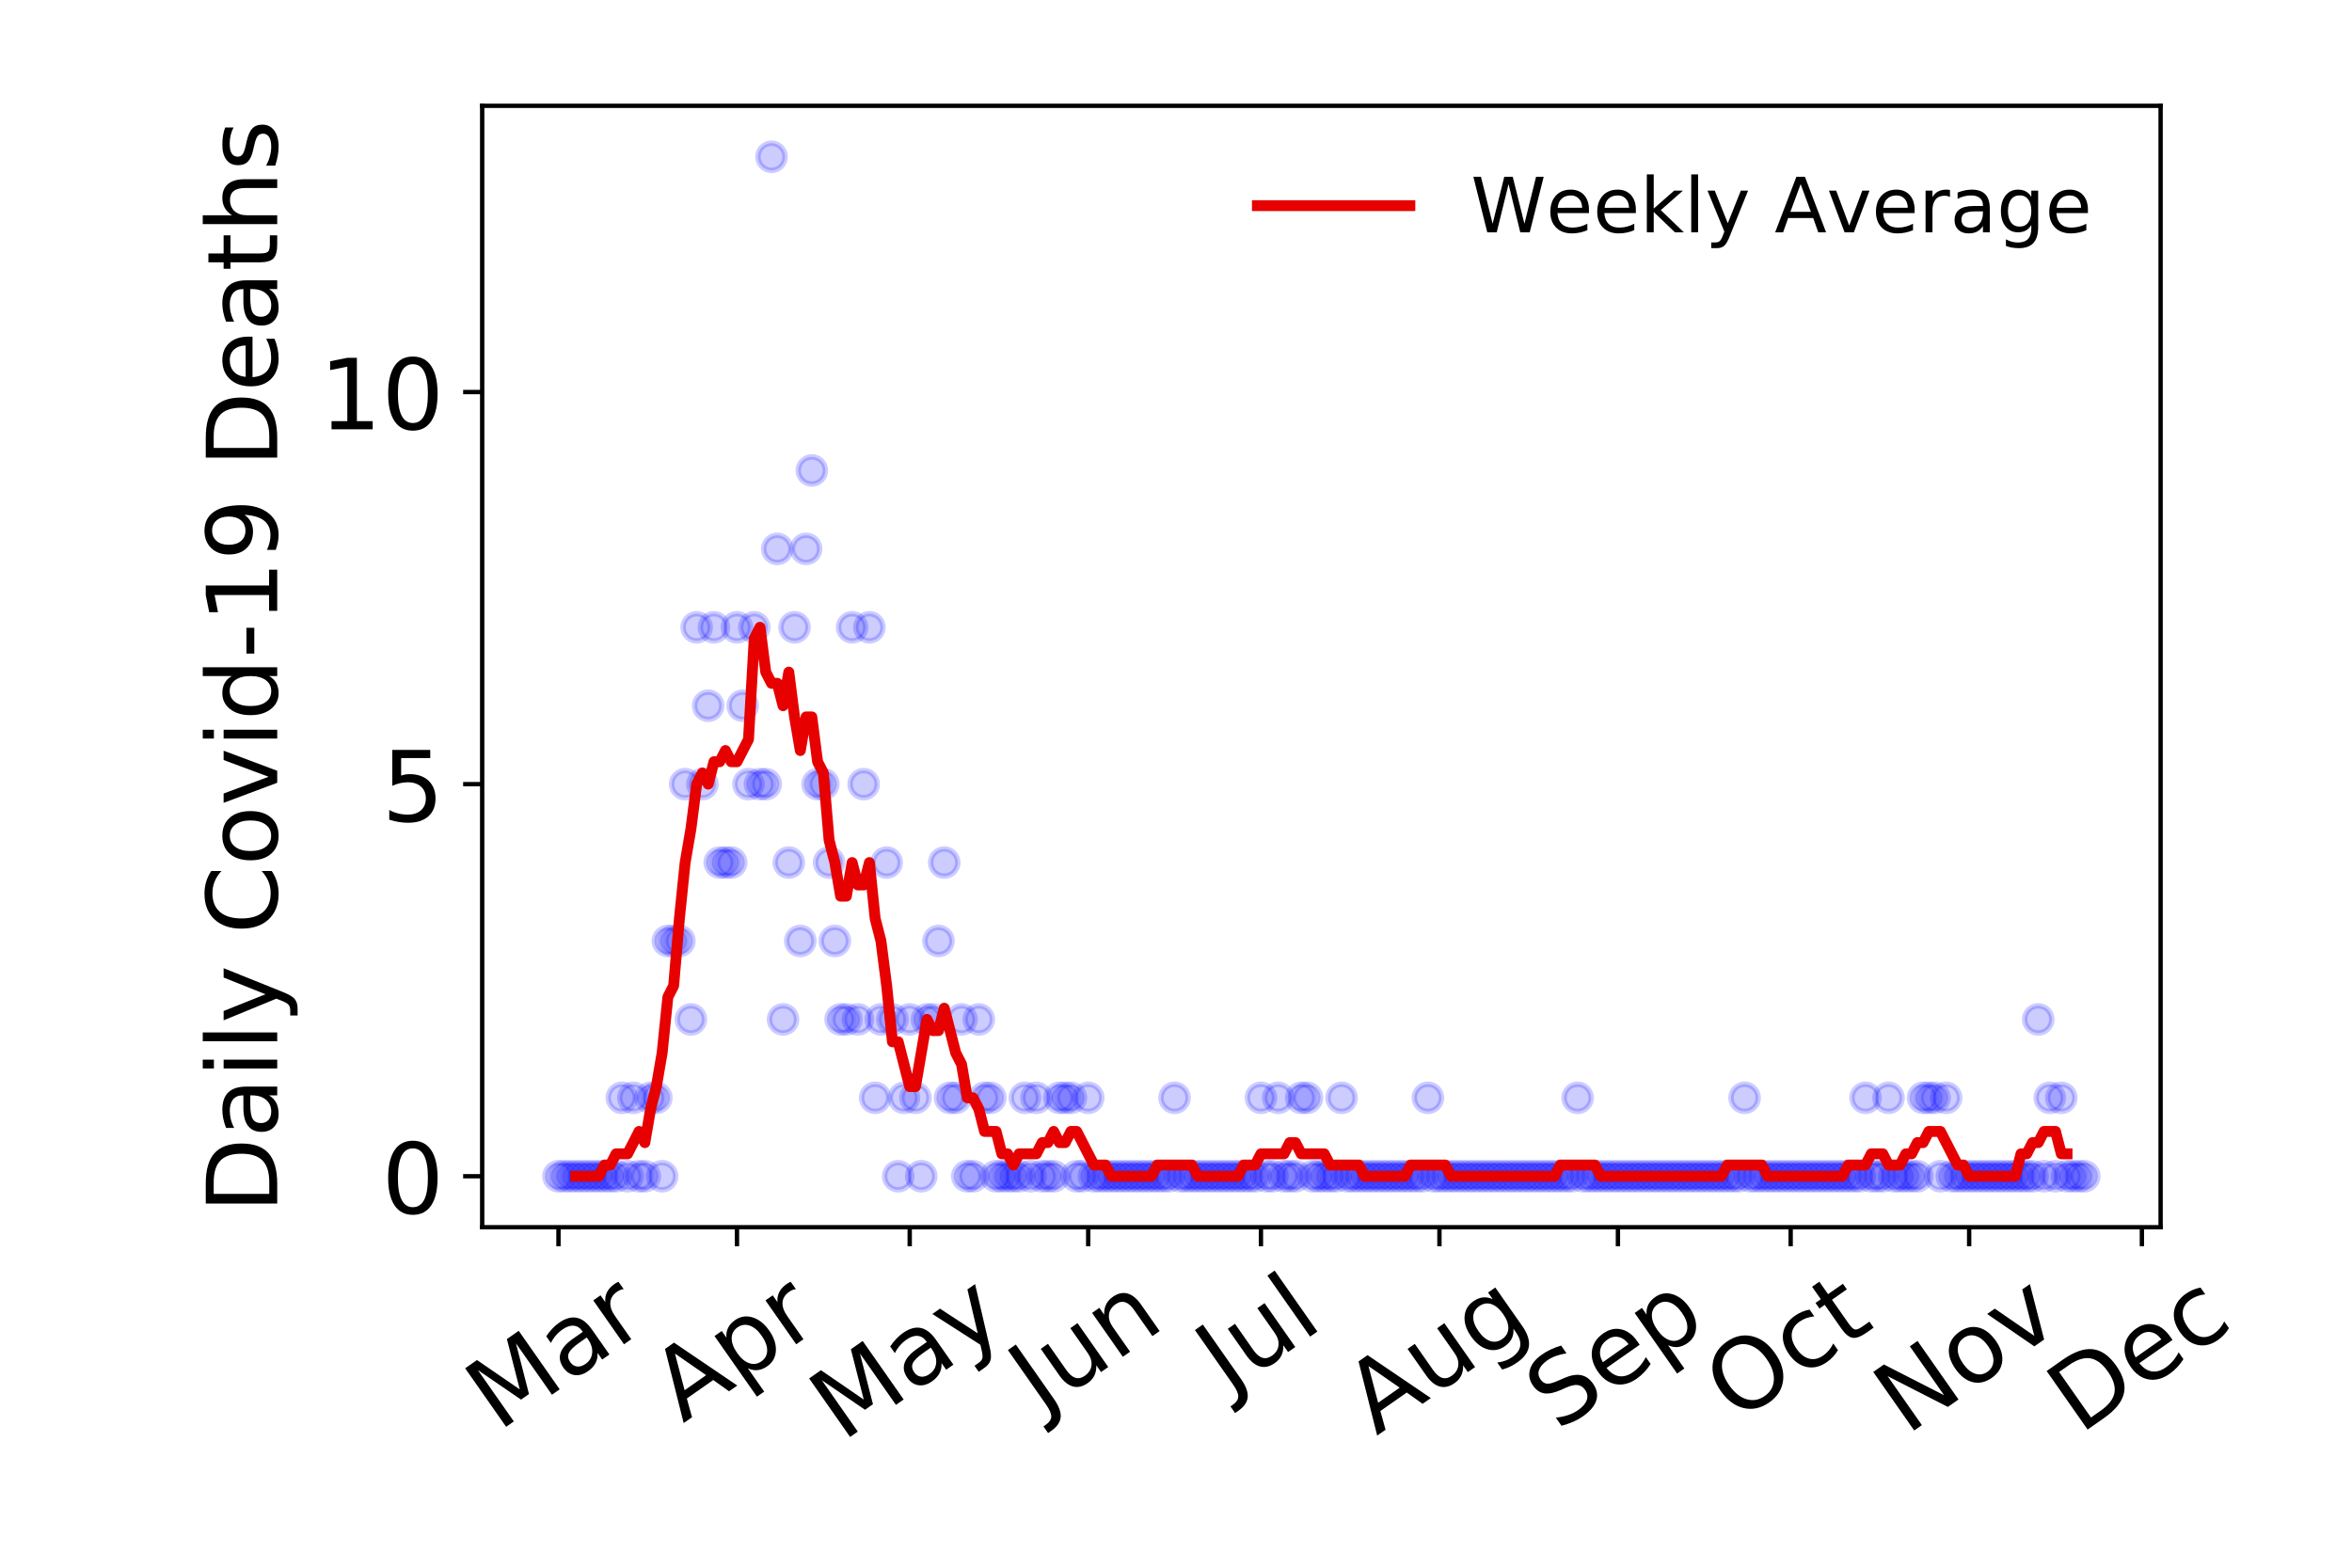 <?xml version="1.0" encoding="utf-8" standalone="no"?>
<!DOCTYPE svg PUBLIC "-//W3C//DTD SVG 1.1//EN"
  "http://www.w3.org/Graphics/SVG/1.1/DTD/svg11.dtd">
<!-- Created with matplotlib (https://matplotlib.org/) -->
<svg height="288pt" version="1.1" viewBox="0 0 432 288" width="432pt" xmlns="http://www.w3.org/2000/svg" xmlns:xlink="http://www.w3.org/1999/xlink">
 <defs>
  <style type="text/css">
*{stroke-linecap:butt;stroke-linejoin:round;}
  </style>
 </defs>
 <g id="figure_1">
  <g id="patch_1">
   <path d="M 0 288 
L 432 288 
L 432 0 
L 0 0 
z
" style="fill:#ffffff;"/>
  </g>
  <g id="axes_1">
   <g id="patch_2">
    <path d="M 88.565 225.45 
L 396.847 225.45 
L 396.847 19.44 
L 88.565 19.44 
z
" style="fill:#ffffff;"/>
   </g>
   <g id="matplotlib.axis_1">
    <g id="xtick_1">
     <g id="line2d_1">
      <defs>
       <path d="M 0 0 
L 0 3.5 
" id="m9058c4e1fc" style="stroke:#000000;stroke-width:0.8;"/>
      </defs>
      <g>
       <use style="stroke:#000000;stroke-width:0.8;" x="102.578" xlink:href="#m9058c4e1fc" y="225.45"/>
      </g>
     </g>
     <g id="text_1">
      <!-- Mar -->
      <defs>
       <path d="M 9.812 72.906 
L 24.516 72.906 
L 43.109 23.297 
L 61.812 72.906 
L 76.516 72.906 
L 76.516 0 
L 66.891 0 
L 66.891 64.016 
L 48.094 14.016 
L 38.188 14.016 
L 19.391 64.016 
L 19.391 0 
L 9.812 0 
z
" id="DejaVuSans-77"/>
       <path d="M 34.281 27.484 
Q 23.391 27.484 19.188 25 
Q 14.984 22.516 14.984 16.5 
Q 14.984 11.719 18.141 8.906 
Q 21.297 6.109 26.703 6.109 
Q 34.188 6.109 38.703 11.406 
Q 43.219 16.703 43.219 25.484 
L 43.219 27.484 
z
M 52.203 31.203 
L 52.203 0 
L 43.219 0 
L 43.219 8.297 
Q 40.141 3.328 35.547 0.953 
Q 30.953 -1.422 24.312 -1.422 
Q 15.922 -1.422 10.953 3.297 
Q 6 8.016 6 15.922 
Q 6 25.141 12.172 29.828 
Q 18.359 34.516 30.609 34.516 
L 43.219 34.516 
L 43.219 35.406 
Q 43.219 41.609 39.141 45 
Q 35.062 48.391 27.688 48.391 
Q 23 48.391 18.547 47.266 
Q 14.109 46.141 10.016 43.891 
L 10.016 52.203 
Q 14.938 54.109 19.578 55.047 
Q 24.219 56 28.609 56 
Q 40.484 56 46.344 49.844 
Q 52.203 43.703 52.203 31.203 
z
" id="DejaVuSans-97"/>
       <path d="M 41.109 46.297 
Q 39.594 47.172 37.812 47.578 
Q 36.031 48 33.891 48 
Q 26.266 48 22.188 43.047 
Q 18.109 38.094 18.109 28.812 
L 18.109 0 
L 9.078 0 
L 9.078 54.688 
L 18.109 54.688 
L 18.109 46.188 
Q 20.953 51.172 25.484 53.578 
Q 30.031 56 36.531 56 
Q 37.453 56 38.578 55.875 
Q 39.703 55.766 41.062 55.516 
z
" id="DejaVuSans-114"/>
      </defs>
      <g transform="translate(91.517 263.132)rotate(-35)scale(0.18 -0.18)">
       <use xlink:href="#DejaVuSans-77"/>
       <use x="86.279" xlink:href="#DejaVuSans-97"/>
       <use x="147.559" xlink:href="#DejaVuSans-114"/>
      </g>
     </g>
    </g>
    <g id="xtick_2">
     <g id="line2d_2">
      <g>
       <use style="stroke:#000000;stroke-width:0.8;" x="135.362" xlink:href="#m9058c4e1fc" y="225.45"/>
      </g>
     </g>
     <g id="text_2">
      <!-- Apr -->
      <defs>
       <path d="M 34.188 63.188 
L 20.797 26.906 
L 47.609 26.906 
z
M 28.609 72.906 
L 39.797 72.906 
L 67.578 0 
L 57.328 0 
L 50.688 18.703 
L 17.828 18.703 
L 11.188 0 
L 0.781 0 
z
" id="DejaVuSans-65"/>
       <path d="M 18.109 8.203 
L 18.109 -20.797 
L 9.078 -20.797 
L 9.078 54.688 
L 18.109 54.688 
L 18.109 46.391 
Q 20.953 51.266 25.266 53.625 
Q 29.594 56 35.594 56 
Q 45.562 56 51.781 48.094 
Q 58.016 40.188 58.016 27.297 
Q 58.016 14.406 51.781 6.484 
Q 45.562 -1.422 35.594 -1.422 
Q 29.594 -1.422 25.266 0.953 
Q 20.953 3.328 18.109 8.203 
z
M 48.688 27.297 
Q 48.688 37.203 44.609 42.844 
Q 40.531 48.484 33.406 48.484 
Q 26.266 48.484 22.188 42.844 
Q 18.109 37.203 18.109 27.297 
Q 18.109 17.391 22.188 11.75 
Q 26.266 6.109 33.406 6.109 
Q 40.531 6.109 44.609 11.75 
Q 48.688 17.391 48.688 27.297 
z
" id="DejaVuSans-112"/>
      </defs>
      <g transform="translate(125.457 261.514)rotate(-35)scale(0.18 -0.18)">
       <use xlink:href="#DejaVuSans-65"/>
       <use x="68.408" xlink:href="#DejaVuSans-112"/>
       <use x="131.885" xlink:href="#DejaVuSans-114"/>
      </g>
     </g>
    </g>
    <g id="xtick_3">
     <g id="line2d_3">
      <g>
       <use style="stroke:#000000;stroke-width:0.8;" x="167.09" xlink:href="#m9058c4e1fc" y="225.45"/>
      </g>
     </g>
     <g id="text_3">
      <!-- May -->
      <defs>
       <path d="M 32.172 -5.078 
Q 28.375 -14.844 24.75 -17.812 
Q 21.141 -20.797 15.094 -20.797 
L 7.906 -20.797 
L 7.906 -13.281 
L 13.188 -13.281 
Q 16.891 -13.281 18.938 -11.516 
Q 21 -9.766 23.484 -3.219 
L 25.094 0.875 
L 2.984 54.688 
L 12.5 54.688 
L 29.594 11.922 
L 46.688 54.688 
L 56.203 54.688 
z
" id="DejaVuSans-121"/>
      </defs>
      <g transform="translate(154.696 264.999)rotate(-35)scale(0.18 -0.18)">
       <use xlink:href="#DejaVuSans-77"/>
       <use x="86.279" xlink:href="#DejaVuSans-97"/>
       <use x="147.559" xlink:href="#DejaVuSans-121"/>
      </g>
     </g>
    </g>
    <g id="xtick_4">
     <g id="line2d_4">
      <g>
       <use style="stroke:#000000;stroke-width:0.8;" x="199.874" xlink:href="#m9058c4e1fc" y="225.45"/>
      </g>
     </g>
     <g id="text_4">
      <!-- Jun -->
      <defs>
       <path d="M 9.812 72.906 
L 19.672 72.906 
L 19.672 5.078 
Q 19.672 -8.109 14.672 -14.062 
Q 9.672 -20.016 -1.422 -20.016 
L -5.172 -20.016 
L -5.172 -11.719 
L -2.094 -11.719 
Q 4.438 -11.719 7.125 -8.047 
Q 9.812 -4.391 9.812 5.078 
z
" id="DejaVuSans-74"/>
       <path d="M 8.5 21.578 
L 8.5 54.688 
L 17.484 54.688 
L 17.484 21.922 
Q 17.484 14.156 20.5 10.266 
Q 23.531 6.391 29.594 6.391 
Q 36.859 6.391 41.078 11.031 
Q 45.312 15.672 45.312 23.688 
L 45.312 54.688 
L 54.297 54.688 
L 54.297 0 
L 45.312 0 
L 45.312 8.406 
Q 42.047 3.422 37.719 1 
Q 33.406 -1.422 27.688 -1.422 
Q 18.266 -1.422 13.375 4.438 
Q 8.5 10.297 8.5 21.578 
z
M 31.109 56 
z
" id="DejaVuSans-117"/>
       <path d="M 54.891 33.016 
L 54.891 0 
L 45.906 0 
L 45.906 32.719 
Q 45.906 40.484 42.875 44.328 
Q 39.844 48.188 33.797 48.188 
Q 26.516 48.188 22.312 43.547 
Q 18.109 38.922 18.109 30.906 
L 18.109 0 
L 9.078 0 
L 9.078 54.688 
L 18.109 54.688 
L 18.109 46.188 
Q 21.344 51.125 25.703 53.562 
Q 30.078 56 35.797 56 
Q 45.219 56 50.047 50.172 
Q 54.891 44.344 54.891 33.016 
z
" id="DejaVuSans-110"/>
      </defs>
      <g transform="translate(191.204 259.785)rotate(-35)scale(0.18 -0.18)">
       <use xlink:href="#DejaVuSans-74"/>
       <use x="29.492" xlink:href="#DejaVuSans-117"/>
       <use x="92.871" xlink:href="#DejaVuSans-110"/>
      </g>
     </g>
    </g>
    <g id="xtick_5">
     <g id="line2d_5">
      <g>
       <use style="stroke:#000000;stroke-width:0.8;" x="231.601" xlink:href="#m9058c4e1fc" y="225.45"/>
      </g>
     </g>
     <g id="text_5">
      <!-- Jul -->
      <defs>
       <path d="M 9.422 75.984 
L 18.406 75.984 
L 18.406 0 
L 9.422 0 
z
" id="DejaVuSans-108"/>
      </defs>
      <g transform="translate(225.555 256.11)rotate(-35)scale(0.18 -0.18)">
       <use xlink:href="#DejaVuSans-74"/>
       <use x="29.492" xlink:href="#DejaVuSans-117"/>
       <use x="92.871" xlink:href="#DejaVuSans-108"/>
      </g>
     </g>
    </g>
    <g id="xtick_6">
     <g id="line2d_6">
      <g>
       <use style="stroke:#000000;stroke-width:0.8;" x="264.386" xlink:href="#m9058c4e1fc" y="225.45"/>
      </g>
     </g>
     <g id="text_6">
      <!-- Aug -->
      <defs>
       <path d="M 45.406 27.984 
Q 45.406 37.75 41.375 43.109 
Q 37.359 48.484 30.078 48.484 
Q 22.859 48.484 18.828 43.109 
Q 14.797 37.75 14.797 27.984 
Q 14.797 18.266 18.828 12.891 
Q 22.859 7.516 30.078 7.516 
Q 37.359 7.516 41.375 12.891 
Q 45.406 18.266 45.406 27.984 
z
M 54.391 6.781 
Q 54.391 -7.172 48.188 -13.984 
Q 42 -20.797 29.203 -20.797 
Q 24.469 -20.797 20.266 -20.094 
Q 16.062 -19.391 12.109 -17.922 
L 12.109 -9.188 
Q 16.062 -11.328 19.922 -12.344 
Q 23.781 -13.375 27.781 -13.375 
Q 36.625 -13.375 41.016 -8.766 
Q 45.406 -4.156 45.406 5.172 
L 45.406 9.625 
Q 42.625 4.781 38.281 2.391 
Q 33.938 0 27.875 0 
Q 17.828 0 11.672 7.656 
Q 5.516 15.328 5.516 27.984 
Q 5.516 40.672 11.672 48.328 
Q 17.828 56 27.875 56 
Q 33.938 56 38.281 53.609 
Q 42.625 51.219 45.406 46.391 
L 45.406 54.688 
L 54.391 54.688 
z
" id="DejaVuSans-103"/>
      </defs>
      <g transform="translate(252.839 263.813)rotate(-35)scale(0.18 -0.18)">
       <use xlink:href="#DejaVuSans-65"/>
       <use x="68.408" xlink:href="#DejaVuSans-117"/>
       <use x="131.787" xlink:href="#DejaVuSans-103"/>
      </g>
     </g>
    </g>
    <g id="xtick_7">
     <g id="line2d_7">
      <g>
       <use style="stroke:#000000;stroke-width:0.8;" x="297.171" xlink:href="#m9058c4e1fc" y="225.45"/>
      </g>
     </g>
     <g id="text_7">
      <!-- Sep -->
      <defs>
       <path d="M 53.516 70.516 
L 53.516 60.891 
Q 47.906 63.578 42.922 64.891 
Q 37.938 66.219 33.297 66.219 
Q 25.25 66.219 20.875 63.094 
Q 16.5 59.969 16.5 54.203 
Q 16.5 49.359 19.406 46.891 
Q 22.312 44.438 30.422 42.922 
L 36.375 41.703 
Q 47.406 39.594 52.656 34.297 
Q 57.906 29 57.906 20.125 
Q 57.906 9.516 50.797 4.047 
Q 43.703 -1.422 29.984 -1.422 
Q 24.812 -1.422 18.969 -0.25 
Q 13.141 0.922 6.891 3.219 
L 6.891 13.375 
Q 12.891 10.016 18.656 8.297 
Q 24.422 6.594 29.984 6.594 
Q 38.422 6.594 43.016 9.906 
Q 47.609 13.234 47.609 19.391 
Q 47.609 24.75 44.312 27.781 
Q 41.016 30.812 33.5 32.328 
L 27.484 33.5 
Q 16.453 35.688 11.516 40.375 
Q 6.594 45.062 6.594 53.422 
Q 6.594 63.094 13.406 68.656 
Q 20.219 74.219 32.172 74.219 
Q 37.312 74.219 42.625 73.281 
Q 47.953 72.359 53.516 70.516 
z
" id="DejaVuSans-83"/>
       <path d="M 56.203 29.594 
L 56.203 25.203 
L 14.891 25.203 
Q 15.484 15.922 20.484 11.062 
Q 25.484 6.203 34.422 6.203 
Q 39.594 6.203 44.453 7.469 
Q 49.312 8.734 54.109 11.281 
L 54.109 2.781 
Q 49.266 0.734 44.188 -0.344 
Q 39.109 -1.422 33.891 -1.422 
Q 20.797 -1.422 13.156 6.188 
Q 5.516 13.812 5.516 26.812 
Q 5.516 40.234 12.766 48.109 
Q 20.016 56 32.328 56 
Q 43.359 56 49.781 48.891 
Q 56.203 41.797 56.203 29.594 
z
M 47.219 32.234 
Q 47.125 39.594 43.094 43.984 
Q 39.062 48.391 32.422 48.391 
Q 24.906 48.391 20.391 44.141 
Q 15.875 39.891 15.188 32.172 
z
" id="DejaVuSans-101"/>
      </defs>
      <g transform="translate(286.123 263.115)rotate(-35)scale(0.18 -0.18)">
       <use xlink:href="#DejaVuSans-83"/>
       <use x="63.477" xlink:href="#DejaVuSans-101"/>
       <use x="125" xlink:href="#DejaVuSans-112"/>
      </g>
     </g>
    </g>
    <g id="xtick_8">
     <g id="line2d_8">
      <g>
       <use style="stroke:#000000;stroke-width:0.8;" x="328.898" xlink:href="#m9058c4e1fc" y="225.45"/>
      </g>
     </g>
     <g id="text_8">
      <!-- Oct -->
      <defs>
       <path d="M 39.406 66.219 
Q 28.656 66.219 22.328 58.203 
Q 16.016 50.203 16.016 36.375 
Q 16.016 22.609 22.328 14.594 
Q 28.656 6.594 39.406 6.594 
Q 50.141 6.594 56.422 14.594 
Q 62.703 22.609 62.703 36.375 
Q 62.703 50.203 56.422 58.203 
Q 50.141 66.219 39.406 66.219 
z
M 39.406 74.219 
Q 54.734 74.219 63.906 63.938 
Q 73.094 53.656 73.094 36.375 
Q 73.094 19.141 63.906 8.859 
Q 54.734 -1.422 39.406 -1.422 
Q 24.031 -1.422 14.812 8.828 
Q 5.609 19.094 5.609 36.375 
Q 5.609 53.656 14.812 63.938 
Q 24.031 74.219 39.406 74.219 
z
" id="DejaVuSans-79"/>
       <path d="M 48.781 52.594 
L 48.781 44.188 
Q 44.969 46.297 41.141 47.344 
Q 37.312 48.391 33.406 48.391 
Q 24.656 48.391 19.812 42.844 
Q 14.984 37.312 14.984 27.297 
Q 14.984 17.281 19.812 11.734 
Q 24.656 6.203 33.406 6.203 
Q 37.312 6.203 41.141 7.25 
Q 44.969 8.297 48.781 10.406 
L 48.781 2.094 
Q 45.016 0.344 40.984 -0.531 
Q 36.969 -1.422 32.422 -1.422 
Q 20.062 -1.422 12.781 6.344 
Q 5.516 14.109 5.516 27.297 
Q 5.516 40.672 12.859 48.328 
Q 20.219 56 33.016 56 
Q 37.156 56 41.109 55.141 
Q 45.062 54.297 48.781 52.594 
z
" id="DejaVuSans-99"/>
       <path d="M 18.312 70.219 
L 18.312 54.688 
L 36.812 54.688 
L 36.812 47.703 
L 18.312 47.703 
L 18.312 18.016 
Q 18.312 11.328 20.141 9.422 
Q 21.969 7.516 27.594 7.516 
L 36.812 7.516 
L 36.812 0 
L 27.594 0 
Q 17.188 0 13.234 3.875 
Q 9.281 7.766 9.281 18.016 
L 9.281 47.703 
L 2.688 47.703 
L 2.688 54.688 
L 9.281 54.688 
L 9.281 70.219 
z
" id="DejaVuSans-116"/>
      </defs>
      <g transform="translate(318.999 261.505)rotate(-35)scale(0.18 -0.18)">
       <use xlink:href="#DejaVuSans-79"/>
       <use x="78.711" xlink:href="#DejaVuSans-99"/>
       <use x="133.691" xlink:href="#DejaVuSans-116"/>
      </g>
     </g>
    </g>
    <g id="xtick_9">
     <g id="line2d_9">
      <g>
       <use style="stroke:#000000;stroke-width:0.8;" x="361.682" xlink:href="#m9058c4e1fc" y="225.45"/>
      </g>
     </g>
     <g id="text_9">
      <!-- Nov -->
      <defs>
       <path d="M 9.812 72.906 
L 23.094 72.906 
L 55.422 11.922 
L 55.422 72.906 
L 64.984 72.906 
L 64.984 0 
L 51.703 0 
L 19.391 60.984 
L 19.391 0 
L 9.812 0 
z
" id="DejaVuSans-78"/>
       <path d="M 30.609 48.391 
Q 23.391 48.391 19.188 42.75 
Q 14.984 37.109 14.984 27.297 
Q 14.984 17.484 19.156 11.844 
Q 23.344 6.203 30.609 6.203 
Q 37.797 6.203 41.984 11.859 
Q 46.188 17.531 46.188 27.297 
Q 46.188 37.016 41.984 42.703 
Q 37.797 48.391 30.609 48.391 
z
M 30.609 56 
Q 42.328 56 49.016 48.375 
Q 55.719 40.766 55.719 27.297 
Q 55.719 13.875 49.016 6.219 
Q 42.328 -1.422 30.609 -1.422 
Q 18.844 -1.422 12.172 6.219 
Q 5.516 13.875 5.516 27.297 
Q 5.516 40.766 12.172 48.375 
Q 18.844 56 30.609 56 
z
" id="DejaVuSans-111"/>
       <path d="M 2.984 54.688 
L 12.5 54.688 
L 29.594 8.797 
L 46.688 54.688 
L 56.203 54.688 
L 35.688 0 
L 23.484 0 
z
" id="DejaVuSans-118"/>
      </defs>
      <g transform="translate(350.141 263.805)rotate(-35)scale(0.18 -0.18)">
       <use xlink:href="#DejaVuSans-78"/>
       <use x="74.805" xlink:href="#DejaVuSans-111"/>
       <use x="135.986" xlink:href="#DejaVuSans-118"/>
      </g>
     </g>
    </g>
    <g id="xtick_10">
     <g id="line2d_10">
      <g>
       <use style="stroke:#000000;stroke-width:0.8;" x="393.41" xlink:href="#m9058c4e1fc" y="225.45"/>
      </g>
     </g>
     <g id="text_10">
      <!-- Dec -->
      <defs>
       <path d="M 19.672 64.797 
L 19.672 8.109 
L 31.594 8.109 
Q 46.688 8.109 53.688 14.938 
Q 60.688 21.781 60.688 36.531 
Q 60.688 51.172 53.688 57.984 
Q 46.688 64.797 31.594 64.797 
z
M 9.812 72.906 
L 30.078 72.906 
Q 51.266 72.906 61.172 64.094 
Q 71.094 55.281 71.094 36.531 
Q 71.094 17.672 61.125 8.828 
Q 51.172 0 30.078 0 
L 9.812 0 
z
" id="DejaVuSans-68"/>
      </defs>
      <g transform="translate(381.992 263.633)rotate(-35)scale(0.18 -0.18)">
       <use xlink:href="#DejaVuSans-68"/>
       <use x="77.002" xlink:href="#DejaVuSans-101"/>
       <use x="138.525" xlink:href="#DejaVuSans-99"/>
      </g>
     </g>
    </g>
   </g>
   <g id="matplotlib.axis_2">
    <g id="ytick_1">
     <g id="line2d_11">
      <defs>
       <path d="M 0 0 
L -3.5 0 
" id="m9bba22f441" style="stroke:#000000;stroke-width:0.8;"/>
      </defs>
      <g>
       <use style="stroke:#000000;stroke-width:0.8;" x="88.565" xlink:href="#m9bba22f441" y="216.085"/>
      </g>
     </g>
     <g id="text_11">
      <!-- 0 -->
      <defs>
       <path d="M 31.781 66.406 
Q 24.172 66.406 20.328 58.906 
Q 16.5 51.422 16.5 36.375 
Q 16.5 21.391 20.328 13.891 
Q 24.172 6.391 31.781 6.391 
Q 39.453 6.391 43.281 13.891 
Q 47.125 21.391 47.125 36.375 
Q 47.125 51.422 43.281 58.906 
Q 39.453 66.406 31.781 66.406 
z
M 31.781 74.219 
Q 44.047 74.219 50.516 64.516 
Q 56.984 54.828 56.984 36.375 
Q 56.984 17.969 50.516 8.266 
Q 44.047 -1.422 31.781 -1.422 
Q 19.531 -1.422 13.062 8.266 
Q 6.594 17.969 6.594 36.375 
Q 6.594 54.828 13.062 64.516 
Q 19.531 74.219 31.781 74.219 
z
" id="DejaVuSans-48"/>
      </defs>
      <g transform="translate(70.112 222.924)scale(0.18 -0.18)">
       <use xlink:href="#DejaVuSans-48"/>
      </g>
     </g>
    </g>
    <g id="ytick_2">
     <g id="line2d_12">
      <g>
       <use style="stroke:#000000;stroke-width:0.8;" x="88.565" xlink:href="#m9bba22f441" y="144.054"/>
      </g>
     </g>
     <g id="text_12">
      <!-- 5 -->
      <defs>
       <path d="M 10.797 72.906 
L 49.516 72.906 
L 49.516 64.594 
L 19.828 64.594 
L 19.828 46.734 
Q 21.969 47.469 24.109 47.828 
Q 26.266 48.188 28.422 48.188 
Q 40.625 48.188 47.75 41.5 
Q 54.891 34.812 54.891 23.391 
Q 54.891 11.625 47.562 5.094 
Q 40.234 -1.422 26.906 -1.422 
Q 22.312 -1.422 17.547 -0.641 
Q 12.797 0.141 7.719 1.703 
L 7.719 11.625 
Q 12.109 9.234 16.797 8.062 
Q 21.484 6.891 26.703 6.891 
Q 35.156 6.891 40.078 11.328 
Q 45.016 15.766 45.016 23.391 
Q 45.016 31 40.078 35.438 
Q 35.156 39.891 26.703 39.891 
Q 22.75 39.891 18.812 39.016 
Q 14.891 38.141 10.797 36.281 
z
" id="DejaVuSans-53"/>
      </defs>
      <g transform="translate(70.112 150.893)scale(0.18 -0.18)">
       <use xlink:href="#DejaVuSans-53"/>
      </g>
     </g>
    </g>
    <g id="ytick_3">
     <g id="line2d_13">
      <g>
       <use style="stroke:#000000;stroke-width:0.8;" x="88.565" xlink:href="#m9bba22f441" y="72.023"/>
      </g>
     </g>
     <g id="text_13">
      <!-- 10 -->
      <defs>
       <path d="M 12.406 8.297 
L 28.516 8.297 
L 28.516 63.922 
L 10.984 60.406 
L 10.984 69.391 
L 28.422 72.906 
L 38.281 72.906 
L 38.281 8.297 
L 54.391 8.297 
L 54.391 0 
L 12.406 0 
z
" id="DejaVuSans-49"/>
      </defs>
      <g transform="translate(58.66 78.861)scale(0.18 -0.18)">
       <use xlink:href="#DejaVuSans-49"/>
       <use x="63.623" xlink:href="#DejaVuSans-48"/>
      </g>
     </g>
    </g>
    <g id="text_14">
     <!-- Daily Covid-19 Deaths -->
     <defs>
      <path d="M 9.422 54.688 
L 18.406 54.688 
L 18.406 0 
L 9.422 0 
z
M 9.422 75.984 
L 18.406 75.984 
L 18.406 64.594 
L 9.422 64.594 
z
" id="DejaVuSans-105"/>
      <path id="DejaVuSans-32"/>
      <path d="M 64.406 67.281 
L 64.406 56.891 
Q 59.422 61.531 53.781 63.812 
Q 48.141 66.109 41.797 66.109 
Q 29.297 66.109 22.656 58.469 
Q 16.016 50.828 16.016 36.375 
Q 16.016 21.969 22.656 14.328 
Q 29.297 6.688 41.797 6.688 
Q 48.141 6.688 53.781 8.984 
Q 59.422 11.281 64.406 15.922 
L 64.406 5.609 
Q 59.234 2.094 53.438 0.328 
Q 47.656 -1.422 41.219 -1.422 
Q 24.656 -1.422 15.125 8.703 
Q 5.609 18.844 5.609 36.375 
Q 5.609 53.953 15.125 64.078 
Q 24.656 74.219 41.219 74.219 
Q 47.75 74.219 53.531 72.484 
Q 59.328 70.75 64.406 67.281 
z
" id="DejaVuSans-67"/>
      <path d="M 45.406 46.391 
L 45.406 75.984 
L 54.391 75.984 
L 54.391 0 
L 45.406 0 
L 45.406 8.203 
Q 42.578 3.328 38.25 0.953 
Q 33.938 -1.422 27.875 -1.422 
Q 17.969 -1.422 11.734 6.484 
Q 5.516 14.406 5.516 27.297 
Q 5.516 40.188 11.734 48.094 
Q 17.969 56 27.875 56 
Q 33.938 56 38.25 53.625 
Q 42.578 51.266 45.406 46.391 
z
M 14.797 27.297 
Q 14.797 17.391 18.875 11.75 
Q 22.953 6.109 30.078 6.109 
Q 37.203 6.109 41.297 11.75 
Q 45.406 17.391 45.406 27.297 
Q 45.406 37.203 41.297 42.844 
Q 37.203 48.484 30.078 48.484 
Q 22.953 48.484 18.875 42.844 
Q 14.797 37.203 14.797 27.297 
z
" id="DejaVuSans-100"/>
      <path d="M 4.891 31.391 
L 31.203 31.391 
L 31.203 23.391 
L 4.891 23.391 
z
" id="DejaVuSans-45"/>
      <path d="M 10.984 1.516 
L 10.984 10.5 
Q 14.703 8.734 18.5 7.812 
Q 22.312 6.891 25.984 6.891 
Q 35.75 6.891 40.891 13.453 
Q 46.047 20.016 46.781 33.406 
Q 43.953 29.203 39.594 26.953 
Q 35.25 24.703 29.984 24.703 
Q 19.047 24.703 12.672 31.312 
Q 6.297 37.938 6.297 49.422 
Q 6.297 60.641 12.938 67.422 
Q 19.578 74.219 30.609 74.219 
Q 43.266 74.219 49.922 64.516 
Q 56.594 54.828 56.594 36.375 
Q 56.594 19.141 48.406 8.859 
Q 40.234 -1.422 26.422 -1.422 
Q 22.703 -1.422 18.891 -0.688 
Q 15.094 0.047 10.984 1.516 
z
M 30.609 32.422 
Q 37.25 32.422 41.125 36.953 
Q 45.016 41.5 45.016 49.422 
Q 45.016 57.281 41.125 61.844 
Q 37.25 66.406 30.609 66.406 
Q 23.969 66.406 20.094 61.844 
Q 16.219 57.281 16.219 49.422 
Q 16.219 41.5 20.094 36.953 
Q 23.969 32.422 30.609 32.422 
z
" id="DejaVuSans-57"/>
      <path d="M 54.891 33.016 
L 54.891 0 
L 45.906 0 
L 45.906 32.719 
Q 45.906 40.484 42.875 44.328 
Q 39.844 48.188 33.797 48.188 
Q 26.516 48.188 22.312 43.547 
Q 18.109 38.922 18.109 30.906 
L 18.109 0 
L 9.078 0 
L 9.078 75.984 
L 18.109 75.984 
L 18.109 46.188 
Q 21.344 51.125 25.703 53.562 
Q 30.078 56 35.797 56 
Q 45.219 56 50.047 50.172 
Q 54.891 44.344 54.891 33.016 
z
" id="DejaVuSans-104"/>
      <path d="M 44.281 53.078 
L 44.281 44.578 
Q 40.484 46.531 36.375 47.5 
Q 32.281 48.484 27.875 48.484 
Q 21.188 48.484 17.844 46.438 
Q 14.5 44.391 14.5 40.281 
Q 14.5 37.156 16.891 35.375 
Q 19.281 33.594 26.516 31.984 
L 29.594 31.297 
Q 39.156 29.25 43.188 25.516 
Q 47.219 21.781 47.219 15.094 
Q 47.219 7.469 41.188 3.016 
Q 35.156 -1.422 24.609 -1.422 
Q 20.219 -1.422 15.453 -0.562 
Q 10.688 0.297 5.422 2 
L 5.422 11.281 
Q 10.406 8.688 15.234 7.391 
Q 20.062 6.109 24.812 6.109 
Q 31.156 6.109 34.562 8.281 
Q 37.984 10.453 37.984 14.406 
Q 37.984 18.062 35.516 20.016 
Q 33.062 21.969 24.703 23.781 
L 21.578 24.516 
Q 13.234 26.266 9.516 29.906 
Q 5.812 33.547 5.812 39.891 
Q 5.812 47.609 11.281 51.797 
Q 16.75 56 26.812 56 
Q 31.781 56 36.172 55.266 
Q 40.578 54.547 44.281 53.078 
z
" id="DejaVuSans-115"/>
     </defs>
     <g transform="translate(50.917 222.874)rotate(-90)scale(0.18 -0.18)">
      <use xlink:href="#DejaVuSans-68"/>
      <use x="77.002" xlink:href="#DejaVuSans-97"/>
      <use x="138.281" xlink:href="#DejaVuSans-105"/>
      <use x="166.064" xlink:href="#DejaVuSans-108"/>
      <use x="193.848" xlink:href="#DejaVuSans-121"/>
      <use x="253.027" xlink:href="#DejaVuSans-32"/>
      <use x="284.814" xlink:href="#DejaVuSans-67"/>
      <use x="354.639" xlink:href="#DejaVuSans-111"/>
      <use x="415.82" xlink:href="#DejaVuSans-118"/>
      <use x="475" xlink:href="#DejaVuSans-105"/>
      <use x="502.783" xlink:href="#DejaVuSans-100"/>
      <use x="566.26" xlink:href="#DejaVuSans-45"/>
      <use x="602.344" xlink:href="#DejaVuSans-49"/>
      <use x="665.967" xlink:href="#DejaVuSans-57"/>
      <use x="729.59" xlink:href="#DejaVuSans-32"/>
      <use x="761.377" xlink:href="#DejaVuSans-68"/>
      <use x="838.379" xlink:href="#DejaVuSans-101"/>
      <use x="899.902" xlink:href="#DejaVuSans-97"/>
      <use x="961.182" xlink:href="#DejaVuSans-116"/>
      <use x="1000.391" xlink:href="#DejaVuSans-104"/>
      <use x="1063.77" xlink:href="#DejaVuSans-115"/>
     </g>
    </g>
   </g>
   <g id="line2d_14">
    <defs>
     <path d="M 0 2.5 
C 0.663 2.5 1.299 2.237 1.768 1.768 
C 2.237 1.299 2.5 0.663 2.5 0 
C 2.5 -0.663 2.237 -1.299 1.768 -1.768 
C 1.299 -2.237 0.663 -2.5 0 -2.5 
C -0.663 -2.5 -1.299 -2.237 -1.768 -1.768 
C -2.237 -1.299 -2.5 -0.663 -2.5 0 
C -2.5 0.663 -2.237 1.299 -1.768 1.768 
C -1.299 2.237 -0.663 2.5 0 2.5 
z
" id="m1df9d88bda" style="stroke:#0000ff;stroke-opacity:0.2;"/>
    </defs>
    <g clip-path="url(#p361a41675e)">
     <use style="fill:#0000ff;fill-opacity:0.2;stroke:#0000ff;stroke-opacity:0.2;" x="102.578" xlink:href="#m1df9d88bda" y="216.085"/>
     <use style="fill:#0000ff;fill-opacity:0.2;stroke:#0000ff;stroke-opacity:0.2;" x="103.635" xlink:href="#m1df9d88bda" y="216.085"/>
     <use style="fill:#0000ff;fill-opacity:0.2;stroke:#0000ff;stroke-opacity:0.2;" x="104.693" xlink:href="#m1df9d88bda" y="216.085"/>
     <use style="fill:#0000ff;fill-opacity:0.2;stroke:#0000ff;stroke-opacity:0.2;" x="105.751" xlink:href="#m1df9d88bda" y="216.085"/>
     <use style="fill:#0000ff;fill-opacity:0.2;stroke:#0000ff;stroke-opacity:0.2;" x="106.808" xlink:href="#m1df9d88bda" y="216.085"/>
     <use style="fill:#0000ff;fill-opacity:0.2;stroke:#0000ff;stroke-opacity:0.2;" x="107.866" xlink:href="#m1df9d88bda" y="216.085"/>
     <use style="fill:#0000ff;fill-opacity:0.2;stroke:#0000ff;stroke-opacity:0.2;" x="108.923" xlink:href="#m1df9d88bda" y="216.085"/>
     <use style="fill:#0000ff;fill-opacity:0.2;stroke:#0000ff;stroke-opacity:0.2;" x="109.981" xlink:href="#m1df9d88bda" y="216.085"/>
     <use style="fill:#0000ff;fill-opacity:0.2;stroke:#0000ff;stroke-opacity:0.2;" x="111.038" xlink:href="#m1df9d88bda" y="216.085"/>
     <use style="fill:#0000ff;fill-opacity:0.2;stroke:#0000ff;stroke-opacity:0.2;" x="112.096" xlink:href="#m1df9d88bda" y="216.085"/>
     <use style="fill:#0000ff;fill-opacity:0.2;stroke:#0000ff;stroke-opacity:0.2;" x="113.153" xlink:href="#m1df9d88bda" y="216.085"/>
     <use style="fill:#0000ff;fill-opacity:0.2;stroke:#0000ff;stroke-opacity:0.2;" x="114.211" xlink:href="#m1df9d88bda" y="201.679"/>
     <use style="fill:#0000ff;fill-opacity:0.2;stroke:#0000ff;stroke-opacity:0.2;" x="115.269" xlink:href="#m1df9d88bda" y="216.085"/>
     <use style="fill:#0000ff;fill-opacity:0.2;stroke:#0000ff;stroke-opacity:0.2;" x="116.326" xlink:href="#m1df9d88bda" y="201.679"/>
     <use style="fill:#0000ff;fill-opacity:0.2;stroke:#0000ff;stroke-opacity:0.2;" x="117.384" xlink:href="#m1df9d88bda" y="216.085"/>
     <use style="fill:#0000ff;fill-opacity:0.2;stroke:#0000ff;stroke-opacity:0.2;" x="118.441" xlink:href="#m1df9d88bda" y="216.085"/>
     <use style="fill:#0000ff;fill-opacity:0.2;stroke:#0000ff;stroke-opacity:0.2;" x="119.499" xlink:href="#m1df9d88bda" y="201.679"/>
     <use style="fill:#0000ff;fill-opacity:0.2;stroke:#0000ff;stroke-opacity:0.2;" x="120.556" xlink:href="#m1df9d88bda" y="201.679"/>
     <use style="fill:#0000ff;fill-opacity:0.2;stroke:#0000ff;stroke-opacity:0.2;" x="121.614" xlink:href="#m1df9d88bda" y="216.085"/>
     <use style="fill:#0000ff;fill-opacity:0.2;stroke:#0000ff;stroke-opacity:0.2;" x="122.672" xlink:href="#m1df9d88bda" y="172.867"/>
     <use style="fill:#0000ff;fill-opacity:0.2;stroke:#0000ff;stroke-opacity:0.2;" x="123.729" xlink:href="#m1df9d88bda" y="172.867"/>
     <use style="fill:#0000ff;fill-opacity:0.2;stroke:#0000ff;stroke-opacity:0.2;" x="124.787" xlink:href="#m1df9d88bda" y="172.867"/>
     <use style="fill:#0000ff;fill-opacity:0.2;stroke:#0000ff;stroke-opacity:0.2;" x="125.844" xlink:href="#m1df9d88bda" y="144.054"/>
     <use style="fill:#0000ff;fill-opacity:0.2;stroke:#0000ff;stroke-opacity:0.2;" x="126.902" xlink:href="#m1df9d88bda" y="187.273"/>
     <use style="fill:#0000ff;fill-opacity:0.2;stroke:#0000ff;stroke-opacity:0.2;" x="127.959" xlink:href="#m1df9d88bda" y="115.242"/>
     <use style="fill:#0000ff;fill-opacity:0.2;stroke:#0000ff;stroke-opacity:0.2;" x="129.017" xlink:href="#m1df9d88bda" y="144.054"/>
     <use style="fill:#0000ff;fill-opacity:0.2;stroke:#0000ff;stroke-opacity:0.2;" x="130.075" xlink:href="#m1df9d88bda" y="129.648"/>
     <use style="fill:#0000ff;fill-opacity:0.2;stroke:#0000ff;stroke-opacity:0.2;" x="131.132" xlink:href="#m1df9d88bda" y="115.242"/>
     <use style="fill:#0000ff;fill-opacity:0.2;stroke:#0000ff;stroke-opacity:0.2;" x="132.19" xlink:href="#m1df9d88bda" y="158.46"/>
     <use style="fill:#0000ff;fill-opacity:0.2;stroke:#0000ff;stroke-opacity:0.2;" x="133.247" xlink:href="#m1df9d88bda" y="158.46"/>
     <use style="fill:#0000ff;fill-opacity:0.2;stroke:#0000ff;stroke-opacity:0.2;" x="134.305" xlink:href="#m1df9d88bda" y="158.46"/>
     <use style="fill:#0000ff;fill-opacity:0.2;stroke:#0000ff;stroke-opacity:0.2;" x="135.362" xlink:href="#m1df9d88bda" y="115.242"/>
     <use style="fill:#0000ff;fill-opacity:0.2;stroke:#0000ff;stroke-opacity:0.2;" x="136.42" xlink:href="#m1df9d88bda" y="129.648"/>
     <use style="fill:#0000ff;fill-opacity:0.2;stroke:#0000ff;stroke-opacity:0.2;" x="137.478" xlink:href="#m1df9d88bda" y="144.054"/>
     <use style="fill:#0000ff;fill-opacity:0.2;stroke:#0000ff;stroke-opacity:0.2;" x="138.535" xlink:href="#m1df9d88bda" y="115.242"/>
     <use style="fill:#0000ff;fill-opacity:0.2;stroke:#0000ff;stroke-opacity:0.2;" x="139.593" xlink:href="#m1df9d88bda" y="144.054"/>
     <use style="fill:#0000ff;fill-opacity:0.2;stroke:#0000ff;stroke-opacity:0.2;" x="140.65" xlink:href="#m1df9d88bda" y="144.054"/>
     <use style="fill:#0000ff;fill-opacity:0.2;stroke:#0000ff;stroke-opacity:0.2;" x="141.708" xlink:href="#m1df9d88bda" y="28.804"/>
     <use style="fill:#0000ff;fill-opacity:0.2;stroke:#0000ff;stroke-opacity:0.2;" x="142.765" xlink:href="#m1df9d88bda" y="100.835"/>
     <use style="fill:#0000ff;fill-opacity:0.2;stroke:#0000ff;stroke-opacity:0.2;" x="143.823" xlink:href="#m1df9d88bda" y="187.273"/>
     <use style="fill:#0000ff;fill-opacity:0.2;stroke:#0000ff;stroke-opacity:0.2;" x="144.881" xlink:href="#m1df9d88bda" y="158.46"/>
     <use style="fill:#0000ff;fill-opacity:0.2;stroke:#0000ff;stroke-opacity:0.2;" x="145.938" xlink:href="#m1df9d88bda" y="115.242"/>
     <use style="fill:#0000ff;fill-opacity:0.2;stroke:#0000ff;stroke-opacity:0.2;" x="146.996" xlink:href="#m1df9d88bda" y="172.867"/>
     <use style="fill:#0000ff;fill-opacity:0.2;stroke:#0000ff;stroke-opacity:0.2;" x="148.053" xlink:href="#m1df9d88bda" y="100.835"/>
     <use style="fill:#0000ff;fill-opacity:0.2;stroke:#0000ff;stroke-opacity:0.2;" x="149.111" xlink:href="#m1df9d88bda" y="86.429"/>
     <use style="fill:#0000ff;fill-opacity:0.2;stroke:#0000ff;stroke-opacity:0.2;" x="150.168" xlink:href="#m1df9d88bda" y="144.054"/>
     <use style="fill:#0000ff;fill-opacity:0.2;stroke:#0000ff;stroke-opacity:0.2;" x="151.226" xlink:href="#m1df9d88bda" y="144.054"/>
     <use style="fill:#0000ff;fill-opacity:0.2;stroke:#0000ff;stroke-opacity:0.2;" x="152.284" xlink:href="#m1df9d88bda" y="158.46"/>
     <use style="fill:#0000ff;fill-opacity:0.2;stroke:#0000ff;stroke-opacity:0.2;" x="153.341" xlink:href="#m1df9d88bda" y="172.867"/>
     <use style="fill:#0000ff;fill-opacity:0.2;stroke:#0000ff;stroke-opacity:0.2;" x="154.399" xlink:href="#m1df9d88bda" y="187.273"/>
     <use style="fill:#0000ff;fill-opacity:0.2;stroke:#0000ff;stroke-opacity:0.2;" x="155.456" xlink:href="#m1df9d88bda" y="187.273"/>
     <use style="fill:#0000ff;fill-opacity:0.2;stroke:#0000ff;stroke-opacity:0.2;" x="156.514" xlink:href="#m1df9d88bda" y="115.242"/>
     <use style="fill:#0000ff;fill-opacity:0.2;stroke:#0000ff;stroke-opacity:0.2;" x="157.571" xlink:href="#m1df9d88bda" y="187.273"/>
     <use style="fill:#0000ff;fill-opacity:0.2;stroke:#0000ff;stroke-opacity:0.2;" x="158.629" xlink:href="#m1df9d88bda" y="144.054"/>
     <use style="fill:#0000ff;fill-opacity:0.2;stroke:#0000ff;stroke-opacity:0.2;" x="159.687" xlink:href="#m1df9d88bda" y="115.242"/>
     <use style="fill:#0000ff;fill-opacity:0.2;stroke:#0000ff;stroke-opacity:0.2;" x="160.744" xlink:href="#m1df9d88bda" y="201.679"/>
     <use style="fill:#0000ff;fill-opacity:0.2;stroke:#0000ff;stroke-opacity:0.2;" x="161.802" xlink:href="#m1df9d88bda" y="187.273"/>
     <use style="fill:#0000ff;fill-opacity:0.2;stroke:#0000ff;stroke-opacity:0.2;" x="162.859" xlink:href="#m1df9d88bda" y="158.46"/>
     <use style="fill:#0000ff;fill-opacity:0.2;stroke:#0000ff;stroke-opacity:0.2;" x="163.917" xlink:href="#m1df9d88bda" y="187.273"/>
     <use style="fill:#0000ff;fill-opacity:0.2;stroke:#0000ff;stroke-opacity:0.2;" x="164.974" xlink:href="#m1df9d88bda" y="216.085"/>
     <use style="fill:#0000ff;fill-opacity:0.2;stroke:#0000ff;stroke-opacity:0.2;" x="166.032" xlink:href="#m1df9d88bda" y="201.679"/>
     <use style="fill:#0000ff;fill-opacity:0.2;stroke:#0000ff;stroke-opacity:0.2;" x="167.09" xlink:href="#m1df9d88bda" y="187.273"/>
     <use style="fill:#0000ff;fill-opacity:0.2;stroke:#0000ff;stroke-opacity:0.2;" x="168.147" xlink:href="#m1df9d88bda" y="201.679"/>
     <use style="fill:#0000ff;fill-opacity:0.2;stroke:#0000ff;stroke-opacity:0.2;" x="169.205" xlink:href="#m1df9d88bda" y="216.085"/>
     <use style="fill:#0000ff;fill-opacity:0.2;stroke:#0000ff;stroke-opacity:0.2;" x="170.262" xlink:href="#m1df9d88bda" y="187.273"/>
     <use style="fill:#0000ff;fill-opacity:0.2;stroke:#0000ff;stroke-opacity:0.2;" x="171.32" xlink:href="#m1df9d88bda" y="187.273"/>
     <use style="fill:#0000ff;fill-opacity:0.2;stroke:#0000ff;stroke-opacity:0.2;" x="172.377" xlink:href="#m1df9d88bda" y="172.867"/>
     <use style="fill:#0000ff;fill-opacity:0.2;stroke:#0000ff;stroke-opacity:0.2;" x="173.435" xlink:href="#m1df9d88bda" y="158.46"/>
     <use style="fill:#0000ff;fill-opacity:0.2;stroke:#0000ff;stroke-opacity:0.2;" x="174.493" xlink:href="#m1df9d88bda" y="201.679"/>
     <use style="fill:#0000ff;fill-opacity:0.2;stroke:#0000ff;stroke-opacity:0.2;" x="175.55" xlink:href="#m1df9d88bda" y="201.679"/>
     <use style="fill:#0000ff;fill-opacity:0.2;stroke:#0000ff;stroke-opacity:0.2;" x="176.608" xlink:href="#m1df9d88bda" y="187.273"/>
     <use style="fill:#0000ff;fill-opacity:0.2;stroke:#0000ff;stroke-opacity:0.2;" x="177.665" xlink:href="#m1df9d88bda" y="216.085"/>
     <use style="fill:#0000ff;fill-opacity:0.2;stroke:#0000ff;stroke-opacity:0.2;" x="178.723" xlink:href="#m1df9d88bda" y="216.085"/>
     <use style="fill:#0000ff;fill-opacity:0.2;stroke:#0000ff;stroke-opacity:0.2;" x="179.78" xlink:href="#m1df9d88bda" y="187.273"/>
     <use style="fill:#0000ff;fill-opacity:0.2;stroke:#0000ff;stroke-opacity:0.2;" x="180.838" xlink:href="#m1df9d88bda" y="201.679"/>
     <use style="fill:#0000ff;fill-opacity:0.2;stroke:#0000ff;stroke-opacity:0.2;" x="181.896" xlink:href="#m1df9d88bda" y="201.679"/>
     <use style="fill:#0000ff;fill-opacity:0.2;stroke:#0000ff;stroke-opacity:0.2;" x="182.953" xlink:href="#m1df9d88bda" y="216.085"/>
     <use style="fill:#0000ff;fill-opacity:0.2;stroke:#0000ff;stroke-opacity:0.2;" x="184.011" xlink:href="#m1df9d88bda" y="216.085"/>
     <use style="fill:#0000ff;fill-opacity:0.2;stroke:#0000ff;stroke-opacity:0.2;" x="185.068" xlink:href="#m1df9d88bda" y="216.085"/>
     <use style="fill:#0000ff;fill-opacity:0.2;stroke:#0000ff;stroke-opacity:0.2;" x="186.126" xlink:href="#m1df9d88bda" y="216.085"/>
     <use style="fill:#0000ff;fill-opacity:0.2;stroke:#0000ff;stroke-opacity:0.2;" x="187.183" xlink:href="#m1df9d88bda" y="216.085"/>
     <use style="fill:#0000ff;fill-opacity:0.2;stroke:#0000ff;stroke-opacity:0.2;" x="188.241" xlink:href="#m1df9d88bda" y="201.679"/>
     <use style="fill:#0000ff;fill-opacity:0.2;stroke:#0000ff;stroke-opacity:0.2;" x="189.299" xlink:href="#m1df9d88bda" y="216.085"/>
     <use style="fill:#0000ff;fill-opacity:0.2;stroke:#0000ff;stroke-opacity:0.2;" x="190.356" xlink:href="#m1df9d88bda" y="201.679"/>
     <use style="fill:#0000ff;fill-opacity:0.2;stroke:#0000ff;stroke-opacity:0.2;" x="191.414" xlink:href="#m1df9d88bda" y="216.085"/>
     <use style="fill:#0000ff;fill-opacity:0.2;stroke:#0000ff;stroke-opacity:0.2;" x="192.471" xlink:href="#m1df9d88bda" y="216.085"/>
     <use style="fill:#0000ff;fill-opacity:0.2;stroke:#0000ff;stroke-opacity:0.2;" x="193.529" xlink:href="#m1df9d88bda" y="216.085"/>
     <use style="fill:#0000ff;fill-opacity:0.2;stroke:#0000ff;stroke-opacity:0.2;" x="194.586" xlink:href="#m1df9d88bda" y="201.679"/>
     <use style="fill:#0000ff;fill-opacity:0.2;stroke:#0000ff;stroke-opacity:0.2;" x="195.644" xlink:href="#m1df9d88bda" y="201.679"/>
     <use style="fill:#0000ff;fill-opacity:0.2;stroke:#0000ff;stroke-opacity:0.2;" x="196.702" xlink:href="#m1df9d88bda" y="201.679"/>
     <use style="fill:#0000ff;fill-opacity:0.2;stroke:#0000ff;stroke-opacity:0.2;" x="197.759" xlink:href="#m1df9d88bda" y="216.085"/>
     <use style="fill:#0000ff;fill-opacity:0.2;stroke:#0000ff;stroke-opacity:0.2;" x="198.817" xlink:href="#m1df9d88bda" y="216.085"/>
     <use style="fill:#0000ff;fill-opacity:0.2;stroke:#0000ff;stroke-opacity:0.2;" x="199.874" xlink:href="#m1df9d88bda" y="201.679"/>
     <use style="fill:#0000ff;fill-opacity:0.2;stroke:#0000ff;stroke-opacity:0.2;" x="200.932" xlink:href="#m1df9d88bda" y="216.085"/>
     <use style="fill:#0000ff;fill-opacity:0.2;stroke:#0000ff;stroke-opacity:0.2;" x="201.989" xlink:href="#m1df9d88bda" y="216.085"/>
     <use style="fill:#0000ff;fill-opacity:0.2;stroke:#0000ff;stroke-opacity:0.2;" x="203.047" xlink:href="#m1df9d88bda" y="216.085"/>
     <use style="fill:#0000ff;fill-opacity:0.2;stroke:#0000ff;stroke-opacity:0.2;" x="204.105" xlink:href="#m1df9d88bda" y="216.085"/>
     <use style="fill:#0000ff;fill-opacity:0.2;stroke:#0000ff;stroke-opacity:0.2;" x="205.162" xlink:href="#m1df9d88bda" y="216.085"/>
     <use style="fill:#0000ff;fill-opacity:0.2;stroke:#0000ff;stroke-opacity:0.2;" x="206.22" xlink:href="#m1df9d88bda" y="216.085"/>
     <use style="fill:#0000ff;fill-opacity:0.2;stroke:#0000ff;stroke-opacity:0.2;" x="207.277" xlink:href="#m1df9d88bda" y="216.085"/>
     <use style="fill:#0000ff;fill-opacity:0.2;stroke:#0000ff;stroke-opacity:0.2;" x="208.335" xlink:href="#m1df9d88bda" y="216.085"/>
     <use style="fill:#0000ff;fill-opacity:0.2;stroke:#0000ff;stroke-opacity:0.2;" x="209.392" xlink:href="#m1df9d88bda" y="216.085"/>
     <use style="fill:#0000ff;fill-opacity:0.2;stroke:#0000ff;stroke-opacity:0.2;" x="210.45" xlink:href="#m1df9d88bda" y="216.085"/>
     <use style="fill:#0000ff;fill-opacity:0.2;stroke:#0000ff;stroke-opacity:0.2;" x="211.507" xlink:href="#m1df9d88bda" y="216.085"/>
     <use style="fill:#0000ff;fill-opacity:0.2;stroke:#0000ff;stroke-opacity:0.2;" x="212.565" xlink:href="#m1df9d88bda" y="216.085"/>
     <use style="fill:#0000ff;fill-opacity:0.2;stroke:#0000ff;stroke-opacity:0.2;" x="213.623" xlink:href="#m1df9d88bda" y="216.085"/>
     <use style="fill:#0000ff;fill-opacity:0.2;stroke:#0000ff;stroke-opacity:0.2;" x="214.68" xlink:href="#m1df9d88bda" y="216.085"/>
     <use style="fill:#0000ff;fill-opacity:0.2;stroke:#0000ff;stroke-opacity:0.2;" x="215.738" xlink:href="#m1df9d88bda" y="201.679"/>
     <use style="fill:#0000ff;fill-opacity:0.2;stroke:#0000ff;stroke-opacity:0.2;" x="216.795" xlink:href="#m1df9d88bda" y="216.085"/>
     <use style="fill:#0000ff;fill-opacity:0.2;stroke:#0000ff;stroke-opacity:0.2;" x="217.853" xlink:href="#m1df9d88bda" y="216.085"/>
     <use style="fill:#0000ff;fill-opacity:0.2;stroke:#0000ff;stroke-opacity:0.2;" x="218.91" xlink:href="#m1df9d88bda" y="216.085"/>
     <use style="fill:#0000ff;fill-opacity:0.2;stroke:#0000ff;stroke-opacity:0.2;" x="219.968" xlink:href="#m1df9d88bda" y="216.085"/>
     <use style="fill:#0000ff;fill-opacity:0.2;stroke:#0000ff;stroke-opacity:0.2;" x="221.026" xlink:href="#m1df9d88bda" y="216.085"/>
     <use style="fill:#0000ff;fill-opacity:0.2;stroke:#0000ff;stroke-opacity:0.2;" x="222.083" xlink:href="#m1df9d88bda" y="216.085"/>
     <use style="fill:#0000ff;fill-opacity:0.2;stroke:#0000ff;stroke-opacity:0.2;" x="223.141" xlink:href="#m1df9d88bda" y="216.085"/>
     <use style="fill:#0000ff;fill-opacity:0.2;stroke:#0000ff;stroke-opacity:0.2;" x="224.198" xlink:href="#m1df9d88bda" y="216.085"/>
     <use style="fill:#0000ff;fill-opacity:0.2;stroke:#0000ff;stroke-opacity:0.2;" x="225.256" xlink:href="#m1df9d88bda" y="216.085"/>
     <use style="fill:#0000ff;fill-opacity:0.2;stroke:#0000ff;stroke-opacity:0.2;" x="226.313" xlink:href="#m1df9d88bda" y="216.085"/>
     <use style="fill:#0000ff;fill-opacity:0.2;stroke:#0000ff;stroke-opacity:0.2;" x="227.371" xlink:href="#m1df9d88bda" y="216.085"/>
     <use style="fill:#0000ff;fill-opacity:0.2;stroke:#0000ff;stroke-opacity:0.2;" x="228.429" xlink:href="#m1df9d88bda" y="216.085"/>
     <use style="fill:#0000ff;fill-opacity:0.2;stroke:#0000ff;stroke-opacity:0.2;" x="229.486" xlink:href="#m1df9d88bda" y="216.085"/>
     <use style="fill:#0000ff;fill-opacity:0.2;stroke:#0000ff;stroke-opacity:0.2;" x="230.544" xlink:href="#m1df9d88bda" y="216.085"/>
     <use style="fill:#0000ff;fill-opacity:0.2;stroke:#0000ff;stroke-opacity:0.2;" x="231.601" xlink:href="#m1df9d88bda" y="201.679"/>
     <use style="fill:#0000ff;fill-opacity:0.2;stroke:#0000ff;stroke-opacity:0.2;" x="232.659" xlink:href="#m1df9d88bda" y="216.085"/>
     <use style="fill:#0000ff;fill-opacity:0.2;stroke:#0000ff;stroke-opacity:0.2;" x="233.716" xlink:href="#m1df9d88bda" y="216.085"/>
     <use style="fill:#0000ff;fill-opacity:0.2;stroke:#0000ff;stroke-opacity:0.2;" x="234.774" xlink:href="#m1df9d88bda" y="201.679"/>
     <use style="fill:#0000ff;fill-opacity:0.2;stroke:#0000ff;stroke-opacity:0.2;" x="235.832" xlink:href="#m1df9d88bda" y="216.085"/>
     <use style="fill:#0000ff;fill-opacity:0.2;stroke:#0000ff;stroke-opacity:0.2;" x="236.889" xlink:href="#m1df9d88bda" y="216.085"/>
     <use style="fill:#0000ff;fill-opacity:0.2;stroke:#0000ff;stroke-opacity:0.2;" x="237.947" xlink:href="#m1df9d88bda" y="216.085"/>
     <use style="fill:#0000ff;fill-opacity:0.2;stroke:#0000ff;stroke-opacity:0.2;" x="239.004" xlink:href="#m1df9d88bda" y="201.679"/>
     <use style="fill:#0000ff;fill-opacity:0.2;stroke:#0000ff;stroke-opacity:0.2;" x="240.062" xlink:href="#m1df9d88bda" y="201.679"/>
     <use style="fill:#0000ff;fill-opacity:0.2;stroke:#0000ff;stroke-opacity:0.2;" x="241.119" xlink:href="#m1df9d88bda" y="216.085"/>
     <use style="fill:#0000ff;fill-opacity:0.2;stroke:#0000ff;stroke-opacity:0.2;" x="242.177" xlink:href="#m1df9d88bda" y="216.085"/>
     <use style="fill:#0000ff;fill-opacity:0.2;stroke:#0000ff;stroke-opacity:0.2;" x="243.235" xlink:href="#m1df9d88bda" y="216.085"/>
     <use style="fill:#0000ff;fill-opacity:0.2;stroke:#0000ff;stroke-opacity:0.2;" x="244.292" xlink:href="#m1df9d88bda" y="216.085"/>
     <use style="fill:#0000ff;fill-opacity:0.2;stroke:#0000ff;stroke-opacity:0.2;" x="245.35" xlink:href="#m1df9d88bda" y="216.085"/>
     <use style="fill:#0000ff;fill-opacity:0.2;stroke:#0000ff;stroke-opacity:0.2;" x="246.407" xlink:href="#m1df9d88bda" y="201.679"/>
     <use style="fill:#0000ff;fill-opacity:0.2;stroke:#0000ff;stroke-opacity:0.2;" x="247.465" xlink:href="#m1df9d88bda" y="216.085"/>
     <use style="fill:#0000ff;fill-opacity:0.2;stroke:#0000ff;stroke-opacity:0.2;" x="248.522" xlink:href="#m1df9d88bda" y="216.085"/>
     <use style="fill:#0000ff;fill-opacity:0.2;stroke:#0000ff;stroke-opacity:0.2;" x="249.58" xlink:href="#m1df9d88bda" y="216.085"/>
     <use style="fill:#0000ff;fill-opacity:0.2;stroke:#0000ff;stroke-opacity:0.2;" x="250.638" xlink:href="#m1df9d88bda" y="216.085"/>
     <use style="fill:#0000ff;fill-opacity:0.2;stroke:#0000ff;stroke-opacity:0.2;" x="251.695" xlink:href="#m1df9d88bda" y="216.085"/>
     <use style="fill:#0000ff;fill-opacity:0.2;stroke:#0000ff;stroke-opacity:0.2;" x="252.753" xlink:href="#m1df9d88bda" y="216.085"/>
     <use style="fill:#0000ff;fill-opacity:0.2;stroke:#0000ff;stroke-opacity:0.2;" x="253.81" xlink:href="#m1df9d88bda" y="216.085"/>
     <use style="fill:#0000ff;fill-opacity:0.2;stroke:#0000ff;stroke-opacity:0.2;" x="254.868" xlink:href="#m1df9d88bda" y="216.085"/>
     <use style="fill:#0000ff;fill-opacity:0.2;stroke:#0000ff;stroke-opacity:0.2;" x="255.925" xlink:href="#m1df9d88bda" y="216.085"/>
     <use style="fill:#0000ff;fill-opacity:0.2;stroke:#0000ff;stroke-opacity:0.2;" x="256.983" xlink:href="#m1df9d88bda" y="216.085"/>
     <use style="fill:#0000ff;fill-opacity:0.2;stroke:#0000ff;stroke-opacity:0.2;" x="258.041" xlink:href="#m1df9d88bda" y="216.085"/>
     <use style="fill:#0000ff;fill-opacity:0.2;stroke:#0000ff;stroke-opacity:0.2;" x="259.098" xlink:href="#m1df9d88bda" y="216.085"/>
     <use style="fill:#0000ff;fill-opacity:0.2;stroke:#0000ff;stroke-opacity:0.2;" x="260.156" xlink:href="#m1df9d88bda" y="216.085"/>
     <use style="fill:#0000ff;fill-opacity:0.2;stroke:#0000ff;stroke-opacity:0.2;" x="261.213" xlink:href="#m1df9d88bda" y="216.085"/>
     <use style="fill:#0000ff;fill-opacity:0.2;stroke:#0000ff;stroke-opacity:0.2;" x="262.271" xlink:href="#m1df9d88bda" y="201.679"/>
     <use style="fill:#0000ff;fill-opacity:0.2;stroke:#0000ff;stroke-opacity:0.2;" x="263.328" xlink:href="#m1df9d88bda" y="216.085"/>
     <use style="fill:#0000ff;fill-opacity:0.2;stroke:#0000ff;stroke-opacity:0.2;" x="264.386" xlink:href="#m1df9d88bda" y="216.085"/>
     <use style="fill:#0000ff;fill-opacity:0.2;stroke:#0000ff;stroke-opacity:0.2;" x="265.444" xlink:href="#m1df9d88bda" y="216.085"/>
     <use style="fill:#0000ff;fill-opacity:0.2;stroke:#0000ff;stroke-opacity:0.2;" x="266.501" xlink:href="#m1df9d88bda" y="216.085"/>
     <use style="fill:#0000ff;fill-opacity:0.2;stroke:#0000ff;stroke-opacity:0.2;" x="267.559" xlink:href="#m1df9d88bda" y="216.085"/>
     <use style="fill:#0000ff;fill-opacity:0.2;stroke:#0000ff;stroke-opacity:0.2;" x="268.616" xlink:href="#m1df9d88bda" y="216.085"/>
     <use style="fill:#0000ff;fill-opacity:0.2;stroke:#0000ff;stroke-opacity:0.2;" x="269.674" xlink:href="#m1df9d88bda" y="216.085"/>
     <use style="fill:#0000ff;fill-opacity:0.2;stroke:#0000ff;stroke-opacity:0.2;" x="270.731" xlink:href="#m1df9d88bda" y="216.085"/>
     <use style="fill:#0000ff;fill-opacity:0.2;stroke:#0000ff;stroke-opacity:0.2;" x="271.789" xlink:href="#m1df9d88bda" y="216.085"/>
     <use style="fill:#0000ff;fill-opacity:0.2;stroke:#0000ff;stroke-opacity:0.2;" x="272.847" xlink:href="#m1df9d88bda" y="216.085"/>
     <use style="fill:#0000ff;fill-opacity:0.2;stroke:#0000ff;stroke-opacity:0.2;" x="273.904" xlink:href="#m1df9d88bda" y="216.085"/>
     <use style="fill:#0000ff;fill-opacity:0.2;stroke:#0000ff;stroke-opacity:0.2;" x="274.962" xlink:href="#m1df9d88bda" y="216.085"/>
     <use style="fill:#0000ff;fill-opacity:0.2;stroke:#0000ff;stroke-opacity:0.2;" x="276.019" xlink:href="#m1df9d88bda" y="216.085"/>
     <use style="fill:#0000ff;fill-opacity:0.2;stroke:#0000ff;stroke-opacity:0.2;" x="277.077" xlink:href="#m1df9d88bda" y="216.085"/>
     <use style="fill:#0000ff;fill-opacity:0.2;stroke:#0000ff;stroke-opacity:0.2;" x="278.134" xlink:href="#m1df9d88bda" y="216.085"/>
     <use style="fill:#0000ff;fill-opacity:0.2;stroke:#0000ff;stroke-opacity:0.2;" x="279.192" xlink:href="#m1df9d88bda" y="216.085"/>
     <use style="fill:#0000ff;fill-opacity:0.2;stroke:#0000ff;stroke-opacity:0.2;" x="280.25" xlink:href="#m1df9d88bda" y="216.085"/>
     <use style="fill:#0000ff;fill-opacity:0.2;stroke:#0000ff;stroke-opacity:0.2;" x="281.307" xlink:href="#m1df9d88bda" y="216.085"/>
     <use style="fill:#0000ff;fill-opacity:0.2;stroke:#0000ff;stroke-opacity:0.2;" x="282.365" xlink:href="#m1df9d88bda" y="216.085"/>
     <use style="fill:#0000ff;fill-opacity:0.2;stroke:#0000ff;stroke-opacity:0.2;" x="283.422" xlink:href="#m1df9d88bda" y="216.085"/>
     <use style="fill:#0000ff;fill-opacity:0.2;stroke:#0000ff;stroke-opacity:0.2;" x="284.48" xlink:href="#m1df9d88bda" y="216.085"/>
     <use style="fill:#0000ff;fill-opacity:0.2;stroke:#0000ff;stroke-opacity:0.2;" x="285.537" xlink:href="#m1df9d88bda" y="216.085"/>
     <use style="fill:#0000ff;fill-opacity:0.2;stroke:#0000ff;stroke-opacity:0.2;" x="286.595" xlink:href="#m1df9d88bda" y="216.085"/>
     <use style="fill:#0000ff;fill-opacity:0.2;stroke:#0000ff;stroke-opacity:0.2;" x="287.653" xlink:href="#m1df9d88bda" y="216.085"/>
     <use style="fill:#0000ff;fill-opacity:0.2;stroke:#0000ff;stroke-opacity:0.2;" x="288.71" xlink:href="#m1df9d88bda" y="216.085"/>
     <use style="fill:#0000ff;fill-opacity:0.2;stroke:#0000ff;stroke-opacity:0.2;" x="289.768" xlink:href="#m1df9d88bda" y="201.679"/>
     <use style="fill:#0000ff;fill-opacity:0.2;stroke:#0000ff;stroke-opacity:0.2;" x="290.825" xlink:href="#m1df9d88bda" y="216.085"/>
     <use style="fill:#0000ff;fill-opacity:0.2;stroke:#0000ff;stroke-opacity:0.2;" x="291.883" xlink:href="#m1df9d88bda" y="216.085"/>
     <use style="fill:#0000ff;fill-opacity:0.2;stroke:#0000ff;stroke-opacity:0.2;" x="292.94" xlink:href="#m1df9d88bda" y="216.085"/>
     <use style="fill:#0000ff;fill-opacity:0.2;stroke:#0000ff;stroke-opacity:0.2;" x="293.998" xlink:href="#m1df9d88bda" y="216.085"/>
     <use style="fill:#0000ff;fill-opacity:0.2;stroke:#0000ff;stroke-opacity:0.2;" x="295.056" xlink:href="#m1df9d88bda" y="216.085"/>
     <use style="fill:#0000ff;fill-opacity:0.2;stroke:#0000ff;stroke-opacity:0.2;" x="296.113" xlink:href="#m1df9d88bda" y="216.085"/>
     <use style="fill:#0000ff;fill-opacity:0.2;stroke:#0000ff;stroke-opacity:0.2;" x="297.171" xlink:href="#m1df9d88bda" y="216.085"/>
     <use style="fill:#0000ff;fill-opacity:0.2;stroke:#0000ff;stroke-opacity:0.2;" x="298.228" xlink:href="#m1df9d88bda" y="216.085"/>
     <use style="fill:#0000ff;fill-opacity:0.2;stroke:#0000ff;stroke-opacity:0.2;" x="299.286" xlink:href="#m1df9d88bda" y="216.085"/>
     <use style="fill:#0000ff;fill-opacity:0.2;stroke:#0000ff;stroke-opacity:0.2;" x="300.343" xlink:href="#m1df9d88bda" y="216.085"/>
     <use style="fill:#0000ff;fill-opacity:0.2;stroke:#0000ff;stroke-opacity:0.2;" x="301.401" xlink:href="#m1df9d88bda" y="216.085"/>
     <use style="fill:#0000ff;fill-opacity:0.2;stroke:#0000ff;stroke-opacity:0.2;" x="302.459" xlink:href="#m1df9d88bda" y="216.085"/>
     <use style="fill:#0000ff;fill-opacity:0.2;stroke:#0000ff;stroke-opacity:0.2;" x="303.516" xlink:href="#m1df9d88bda" y="216.085"/>
     <use style="fill:#0000ff;fill-opacity:0.2;stroke:#0000ff;stroke-opacity:0.2;" x="304.574" xlink:href="#m1df9d88bda" y="216.085"/>
     <use style="fill:#0000ff;fill-opacity:0.2;stroke:#0000ff;stroke-opacity:0.2;" x="305.631" xlink:href="#m1df9d88bda" y="216.085"/>
     <use style="fill:#0000ff;fill-opacity:0.2;stroke:#0000ff;stroke-opacity:0.2;" x="306.689" xlink:href="#m1df9d88bda" y="216.085"/>
     <use style="fill:#0000ff;fill-opacity:0.2;stroke:#0000ff;stroke-opacity:0.2;" x="307.746" xlink:href="#m1df9d88bda" y="216.085"/>
     <use style="fill:#0000ff;fill-opacity:0.2;stroke:#0000ff;stroke-opacity:0.2;" x="308.804" xlink:href="#m1df9d88bda" y="216.085"/>
     <use style="fill:#0000ff;fill-opacity:0.2;stroke:#0000ff;stroke-opacity:0.2;" x="309.861" xlink:href="#m1df9d88bda" y="216.085"/>
     <use style="fill:#0000ff;fill-opacity:0.2;stroke:#0000ff;stroke-opacity:0.2;" x="310.919" xlink:href="#m1df9d88bda" y="216.085"/>
     <use style="fill:#0000ff;fill-opacity:0.2;stroke:#0000ff;stroke-opacity:0.2;" x="311.977" xlink:href="#m1df9d88bda" y="216.085"/>
     <use style="fill:#0000ff;fill-opacity:0.2;stroke:#0000ff;stroke-opacity:0.2;" x="313.034" xlink:href="#m1df9d88bda" y="216.085"/>
     <use style="fill:#0000ff;fill-opacity:0.2;stroke:#0000ff;stroke-opacity:0.2;" x="314.092" xlink:href="#m1df9d88bda" y="216.085"/>
     <use style="fill:#0000ff;fill-opacity:0.2;stroke:#0000ff;stroke-opacity:0.2;" x="315.149" xlink:href="#m1df9d88bda" y="216.085"/>
     <use style="fill:#0000ff;fill-opacity:0.2;stroke:#0000ff;stroke-opacity:0.2;" x="316.207" xlink:href="#m1df9d88bda" y="216.085"/>
     <use style="fill:#0000ff;fill-opacity:0.2;stroke:#0000ff;stroke-opacity:0.2;" x="317.264" xlink:href="#m1df9d88bda" y="216.085"/>
     <use style="fill:#0000ff;fill-opacity:0.2;stroke:#0000ff;stroke-opacity:0.2;" x="318.322" xlink:href="#m1df9d88bda" y="216.085"/>
     <use style="fill:#0000ff;fill-opacity:0.2;stroke:#0000ff;stroke-opacity:0.2;" x="319.38" xlink:href="#m1df9d88bda" y="216.085"/>
     <use style="fill:#0000ff;fill-opacity:0.2;stroke:#0000ff;stroke-opacity:0.2;" x="320.437" xlink:href="#m1df9d88bda" y="201.679"/>
     <use style="fill:#0000ff;fill-opacity:0.2;stroke:#0000ff;stroke-opacity:0.2;" x="321.495" xlink:href="#m1df9d88bda" y="216.085"/>
     <use style="fill:#0000ff;fill-opacity:0.2;stroke:#0000ff;stroke-opacity:0.2;" x="322.552" xlink:href="#m1df9d88bda" y="216.085"/>
     <use style="fill:#0000ff;fill-opacity:0.2;stroke:#0000ff;stroke-opacity:0.2;" x="323.61" xlink:href="#m1df9d88bda" y="216.085"/>
     <use style="fill:#0000ff;fill-opacity:0.2;stroke:#0000ff;stroke-opacity:0.2;" x="324.667" xlink:href="#m1df9d88bda" y="216.085"/>
     <use style="fill:#0000ff;fill-opacity:0.2;stroke:#0000ff;stroke-opacity:0.2;" x="325.725" xlink:href="#m1df9d88bda" y="216.085"/>
     <use style="fill:#0000ff;fill-opacity:0.2;stroke:#0000ff;stroke-opacity:0.2;" x="326.783" xlink:href="#m1df9d88bda" y="216.085"/>
     <use style="fill:#0000ff;fill-opacity:0.2;stroke:#0000ff;stroke-opacity:0.2;" x="327.84" xlink:href="#m1df9d88bda" y="216.085"/>
     <use style="fill:#0000ff;fill-opacity:0.2;stroke:#0000ff;stroke-opacity:0.2;" x="328.898" xlink:href="#m1df9d88bda" y="216.085"/>
     <use style="fill:#0000ff;fill-opacity:0.2;stroke:#0000ff;stroke-opacity:0.2;" x="329.955" xlink:href="#m1df9d88bda" y="216.085"/>
     <use style="fill:#0000ff;fill-opacity:0.2;stroke:#0000ff;stroke-opacity:0.2;" x="331.013" xlink:href="#m1df9d88bda" y="216.085"/>
     <use style="fill:#0000ff;fill-opacity:0.2;stroke:#0000ff;stroke-opacity:0.2;" x="332.07" xlink:href="#m1df9d88bda" y="216.085"/>
     <use style="fill:#0000ff;fill-opacity:0.2;stroke:#0000ff;stroke-opacity:0.2;" x="333.128" xlink:href="#m1df9d88bda" y="216.085"/>
     <use style="fill:#0000ff;fill-opacity:0.2;stroke:#0000ff;stroke-opacity:0.2;" x="334.186" xlink:href="#m1df9d88bda" y="216.085"/>
     <use style="fill:#0000ff;fill-opacity:0.2;stroke:#0000ff;stroke-opacity:0.2;" x="335.243" xlink:href="#m1df9d88bda" y="216.085"/>
     <use style="fill:#0000ff;fill-opacity:0.2;stroke:#0000ff;stroke-opacity:0.2;" x="336.301" xlink:href="#m1df9d88bda" y="216.085"/>
     <use style="fill:#0000ff;fill-opacity:0.2;stroke:#0000ff;stroke-opacity:0.2;" x="337.358" xlink:href="#m1df9d88bda" y="216.085"/>
     <use style="fill:#0000ff;fill-opacity:0.2;stroke:#0000ff;stroke-opacity:0.2;" x="338.416" xlink:href="#m1df9d88bda" y="216.085"/>
     <use style="fill:#0000ff;fill-opacity:0.2;stroke:#0000ff;stroke-opacity:0.2;" x="339.473" xlink:href="#m1df9d88bda" y="216.085"/>
     <use style="fill:#0000ff;fill-opacity:0.2;stroke:#0000ff;stroke-opacity:0.2;" x="340.531" xlink:href="#m1df9d88bda" y="216.085"/>
     <use style="fill:#0000ff;fill-opacity:0.2;stroke:#0000ff;stroke-opacity:0.2;" x="341.589" xlink:href="#m1df9d88bda" y="216.085"/>
     <use style="fill:#0000ff;fill-opacity:0.2;stroke:#0000ff;stroke-opacity:0.2;" x="342.646" xlink:href="#m1df9d88bda" y="201.679"/>
     <use style="fill:#0000ff;fill-opacity:0.2;stroke:#0000ff;stroke-opacity:0.2;" x="343.704" xlink:href="#m1df9d88bda" y="216.085"/>
     <use style="fill:#0000ff;fill-opacity:0.2;stroke:#0000ff;stroke-opacity:0.2;" x="344.761" xlink:href="#m1df9d88bda" y="216.085"/>
     <use style="fill:#0000ff;fill-opacity:0.2;stroke:#0000ff;stroke-opacity:0.2;" x="345.819" xlink:href="#m1df9d88bda" y="216.085"/>
     <use style="fill:#0000ff;fill-opacity:0.2;stroke:#0000ff;stroke-opacity:0.2;" x="346.876" xlink:href="#m1df9d88bda" y="201.679"/>
     <use style="fill:#0000ff;fill-opacity:0.2;stroke:#0000ff;stroke-opacity:0.2;" x="347.934" xlink:href="#m1df9d88bda" y="216.085"/>
     <use style="fill:#0000ff;fill-opacity:0.2;stroke:#0000ff;stroke-opacity:0.2;" x="348.992" xlink:href="#m1df9d88bda" y="216.085"/>
     <use style="fill:#0000ff;fill-opacity:0.2;stroke:#0000ff;stroke-opacity:0.2;" x="350.049" xlink:href="#m1df9d88bda" y="216.085"/>
     <use style="fill:#0000ff;fill-opacity:0.2;stroke:#0000ff;stroke-opacity:0.2;" x="351.107" xlink:href="#m1df9d88bda" y="216.085"/>
     <use style="fill:#0000ff;fill-opacity:0.2;stroke:#0000ff;stroke-opacity:0.2;" x="352.164" xlink:href="#m1df9d88bda" y="216.085"/>
     <use style="fill:#0000ff;fill-opacity:0.2;stroke:#0000ff;stroke-opacity:0.2;" x="353.222" xlink:href="#m1df9d88bda" y="201.679"/>
     <use style="fill:#0000ff;fill-opacity:0.2;stroke:#0000ff;stroke-opacity:0.2;" x="354.279" xlink:href="#m1df9d88bda" y="201.679"/>
     <use style="fill:#0000ff;fill-opacity:0.2;stroke:#0000ff;stroke-opacity:0.2;" x="355.337" xlink:href="#m1df9d88bda" y="201.679"/>
     <use style="fill:#0000ff;fill-opacity:0.2;stroke:#0000ff;stroke-opacity:0.2;" x="356.395" xlink:href="#m1df9d88bda" y="216.085"/>
     <use style="fill:#0000ff;fill-opacity:0.2;stroke:#0000ff;stroke-opacity:0.2;" x="357.452" xlink:href="#m1df9d88bda" y="201.679"/>
     <use style="fill:#0000ff;fill-opacity:0.2;stroke:#0000ff;stroke-opacity:0.2;" x="358.51" xlink:href="#m1df9d88bda" y="216.085"/>
     <use style="fill:#0000ff;fill-opacity:0.2;stroke:#0000ff;stroke-opacity:0.2;" x="359.567" xlink:href="#m1df9d88bda" y="216.085"/>
     <use style="fill:#0000ff;fill-opacity:0.2;stroke:#0000ff;stroke-opacity:0.2;" x="360.625" xlink:href="#m1df9d88bda" y="216.085"/>
     <use style="fill:#0000ff;fill-opacity:0.2;stroke:#0000ff;stroke-opacity:0.2;" x="361.682" xlink:href="#m1df9d88bda" y="216.085"/>
     <use style="fill:#0000ff;fill-opacity:0.2;stroke:#0000ff;stroke-opacity:0.2;" x="362.74" xlink:href="#m1df9d88bda" y="216.085"/>
     <use style="fill:#0000ff;fill-opacity:0.2;stroke:#0000ff;stroke-opacity:0.2;" x="363.798" xlink:href="#m1df9d88bda" y="216.085"/>
     <use style="fill:#0000ff;fill-opacity:0.2;stroke:#0000ff;stroke-opacity:0.2;" x="364.855" xlink:href="#m1df9d88bda" y="216.085"/>
     <use style="fill:#0000ff;fill-opacity:0.2;stroke:#0000ff;stroke-opacity:0.2;" x="365.913" xlink:href="#m1df9d88bda" y="216.085"/>
     <use style="fill:#0000ff;fill-opacity:0.2;stroke:#0000ff;stroke-opacity:0.2;" x="366.97" xlink:href="#m1df9d88bda" y="216.085"/>
     <use style="fill:#0000ff;fill-opacity:0.2;stroke:#0000ff;stroke-opacity:0.2;" x="368.028" xlink:href="#m1df9d88bda" y="216.085"/>
     <use style="fill:#0000ff;fill-opacity:0.2;stroke:#0000ff;stroke-opacity:0.2;" x="369.085" xlink:href="#m1df9d88bda" y="216.085"/>
     <use style="fill:#0000ff;fill-opacity:0.2;stroke:#0000ff;stroke-opacity:0.2;" x="370.143" xlink:href="#m1df9d88bda" y="216.085"/>
     <use style="fill:#0000ff;fill-opacity:0.2;stroke:#0000ff;stroke-opacity:0.2;" x="371.201" xlink:href="#m1df9d88bda" y="216.085"/>
     <use style="fill:#0000ff;fill-opacity:0.2;stroke:#0000ff;stroke-opacity:0.2;" x="372.258" xlink:href="#m1df9d88bda" y="216.085"/>
     <use style="fill:#0000ff;fill-opacity:0.2;stroke:#0000ff;stroke-opacity:0.2;" x="373.316" xlink:href="#m1df9d88bda" y="216.085"/>
     <use style="fill:#0000ff;fill-opacity:0.2;stroke:#0000ff;stroke-opacity:0.2;" x="374.373" xlink:href="#m1df9d88bda" y="187.273"/>
     <use style="fill:#0000ff;fill-opacity:0.2;stroke:#0000ff;stroke-opacity:0.2;" x="375.431" xlink:href="#m1df9d88bda" y="216.085"/>
     <use style="fill:#0000ff;fill-opacity:0.2;stroke:#0000ff;stroke-opacity:0.2;" x="376.488" xlink:href="#m1df9d88bda" y="201.679"/>
     <use style="fill:#0000ff;fill-opacity:0.2;stroke:#0000ff;stroke-opacity:0.2;" x="377.546" xlink:href="#m1df9d88bda" y="216.085"/>
     <use style="fill:#0000ff;fill-opacity:0.2;stroke:#0000ff;stroke-opacity:0.2;" x="378.604" xlink:href="#m1df9d88bda" y="201.679"/>
     <use style="fill:#0000ff;fill-opacity:0.2;stroke:#0000ff;stroke-opacity:0.2;" x="379.661" xlink:href="#m1df9d88bda" y="216.085"/>
     <use style="fill:#0000ff;fill-opacity:0.2;stroke:#0000ff;stroke-opacity:0.2;" x="380.719" xlink:href="#m1df9d88bda" y="216.085"/>
     <use style="fill:#0000ff;fill-opacity:0.2;stroke:#0000ff;stroke-opacity:0.2;" x="381.776" xlink:href="#m1df9d88bda" y="216.085"/>
     <use style="fill:#0000ff;fill-opacity:0.2;stroke:#0000ff;stroke-opacity:0.2;" x="382.834" xlink:href="#m1df9d88bda" y="216.085"/>
    </g>
   </g>
   <g id="line2d_15">
    <path clip-path="url(#p361a41675e)" d="M 105.751 216.085 
L 109.981 216.085 
L 111.038 214.027 
L 112.096 214.027 
L 113.153 211.969 
L 115.269 211.969 
L 117.384 207.853 
L 118.441 209.911 
L 119.499 203.737 
L 120.556 199.621 
L 121.614 193.447 
L 122.672 183.157 
L 123.729 181.099 
L 124.787 168.751 
L 125.844 158.46 
L 126.902 152.286 
L 127.959 144.054 
L 129.017 141.996 
L 130.075 144.054 
L 131.132 139.938 
L 132.19 139.938 
L 133.247 137.88 
L 134.305 139.938 
L 135.362 139.938 
L 137.478 135.822 
L 138.535 117.3 
L 139.593 115.242 
L 140.65 123.474 
L 141.708 125.532 
L 142.765 125.532 
L 143.823 129.648 
L 144.881 123.474 
L 145.938 131.706 
L 146.996 137.88 
L 148.053 131.706 
L 149.111 131.706 
L 150.168 139.938 
L 151.226 141.996 
L 152.284 154.344 
L 153.341 158.46 
L 154.399 164.635 
L 155.456 164.635 
L 156.514 158.46 
L 157.571 162.576 
L 158.629 162.576 
L 159.687 158.46 
L 160.744 168.751 
L 161.802 172.867 
L 162.859 181.099 
L 163.917 191.389 
L 164.974 191.389 
L 167.09 199.621 
L 168.147 199.621 
L 170.262 187.273 
L 171.32 189.331 
L 172.377 189.331 
L 173.435 185.215 
L 175.55 193.447 
L 176.608 195.505 
L 177.665 201.679 
L 178.723 201.679 
L 179.78 203.737 
L 180.838 207.853 
L 182.953 207.853 
L 184.011 211.969 
L 185.068 211.969 
L 186.126 214.027 
L 187.183 211.969 
L 190.356 211.969 
L 191.414 209.911 
L 192.471 209.911 
L 193.529 207.853 
L 194.586 209.911 
L 195.644 209.911 
L 196.702 207.853 
L 197.759 207.853 
L 200.932 214.027 
L 203.047 214.027 
L 204.105 216.085 
L 211.507 216.085 
L 212.565 214.027 
L 218.91 214.027 
L 219.968 216.085 
L 227.371 216.085 
L 228.429 214.027 
L 230.544 214.027 
L 231.601 211.969 
L 235.832 211.969 
L 236.889 209.911 
L 237.947 209.911 
L 239.004 211.969 
L 243.235 211.969 
L 244.292 214.027 
L 249.58 214.027 
L 250.638 216.085 
L 258.041 216.085 
L 259.098 214.027 
L 265.444 214.027 
L 266.501 216.085 
L 285.537 216.085 
L 286.595 214.027 
L 292.94 214.027 
L 293.998 216.085 
L 316.207 216.085 
L 317.264 214.027 
L 323.61 214.027 
L 324.667 216.085 
L 338.416 216.085 
L 339.473 214.027 
L 342.646 214.027 
L 343.704 211.969 
L 345.819 211.969 
L 346.876 214.027 
L 348.992 214.027 
L 350.049 211.969 
L 351.107 211.969 
L 352.164 209.911 
L 353.222 209.911 
L 354.279 207.853 
L 356.395 207.853 
L 359.567 214.027 
L 360.625 214.027 
L 361.682 216.085 
L 370.143 216.085 
L 371.201 211.969 
L 372.258 211.969 
L 373.316 209.911 
L 374.373 209.911 
L 375.431 207.853 
L 377.546 207.853 
L 378.604 211.969 
L 379.661 211.969 
L 379.661 211.969 
" style="fill:none;stroke:#e60000;stroke-linecap:square;stroke-width:2;"/>
   </g>
   <g id="patch_3">
    <path d="M 88.565 225.45 
L 88.565 19.44 
" style="fill:none;stroke:#000000;stroke-linecap:square;stroke-linejoin:miter;stroke-width:0.8;"/>
   </g>
   <g id="patch_4">
    <path d="M 396.847 225.45 
L 396.847 19.44 
" style="fill:none;stroke:#000000;stroke-linecap:square;stroke-linejoin:miter;stroke-width:0.8;"/>
   </g>
   <g id="patch_5">
    <path d="M 88.565 225.45 
L 396.847 225.45 
" style="fill:none;stroke:#000000;stroke-linecap:square;stroke-linejoin:miter;stroke-width:0.8;"/>
   </g>
   <g id="patch_6">
    <path d="M 88.565 19.44 
L 396.847 19.44 
" style="fill:none;stroke:#000000;stroke-linecap:square;stroke-linejoin:miter;stroke-width:0.8;"/>
   </g>
   <g id="legend_1">
    <g id="line2d_16">
     <path d="M 230.951 37.778 
L 258.951 37.778 
" style="fill:none;stroke:#e60000;stroke-linecap:square;stroke-width:2;"/>
    </g>
    <g id="line2d_17"/>
    <g id="text_15">
     <!-- Weekly Average -->
     <defs>
      <path d="M 3.328 72.906 
L 13.281 72.906 
L 28.609 11.281 
L 43.891 72.906 
L 54.984 72.906 
L 70.312 11.281 
L 85.594 72.906 
L 95.609 72.906 
L 77.297 0 
L 64.891 0 
L 49.516 63.281 
L 33.984 0 
L 21.578 0 
z
" id="DejaVuSans-87"/>
      <path d="M 9.078 75.984 
L 18.109 75.984 
L 18.109 31.109 
L 44.922 54.688 
L 56.391 54.688 
L 27.391 29.109 
L 57.625 0 
L 45.906 0 
L 18.109 26.703 
L 18.109 0 
L 9.078 0 
z
" id="DejaVuSans-107"/>
     </defs>
     <g transform="translate(270.151 42.678)scale(0.14 -0.14)">
      <use xlink:href="#DejaVuSans-87"/>
      <use x="98.799" xlink:href="#DejaVuSans-101"/>
      <use x="160.322" xlink:href="#DejaVuSans-101"/>
      <use x="221.846" xlink:href="#DejaVuSans-107"/>
      <use x="279.756" xlink:href="#DejaVuSans-108"/>
      <use x="307.539" xlink:href="#DejaVuSans-121"/>
      <use x="366.719" xlink:href="#DejaVuSans-32"/>
      <use x="398.506" xlink:href="#DejaVuSans-65"/>
      <use x="466.836" xlink:href="#DejaVuSans-118"/>
      <use x="526.016" xlink:href="#DejaVuSans-101"/>
      <use x="587.539" xlink:href="#DejaVuSans-114"/>
      <use x="628.652" xlink:href="#DejaVuSans-97"/>
      <use x="689.932" xlink:href="#DejaVuSans-103"/>
      <use x="753.408" xlink:href="#DejaVuSans-101"/>
     </g>
    </g>
   </g>
  </g>
 </g>
 <defs>
  <clipPath id="p361a41675e">
   <rect height="206.01" width="308.282" x="88.565" y="19.44"/>
  </clipPath>
 </defs>
</svg>
